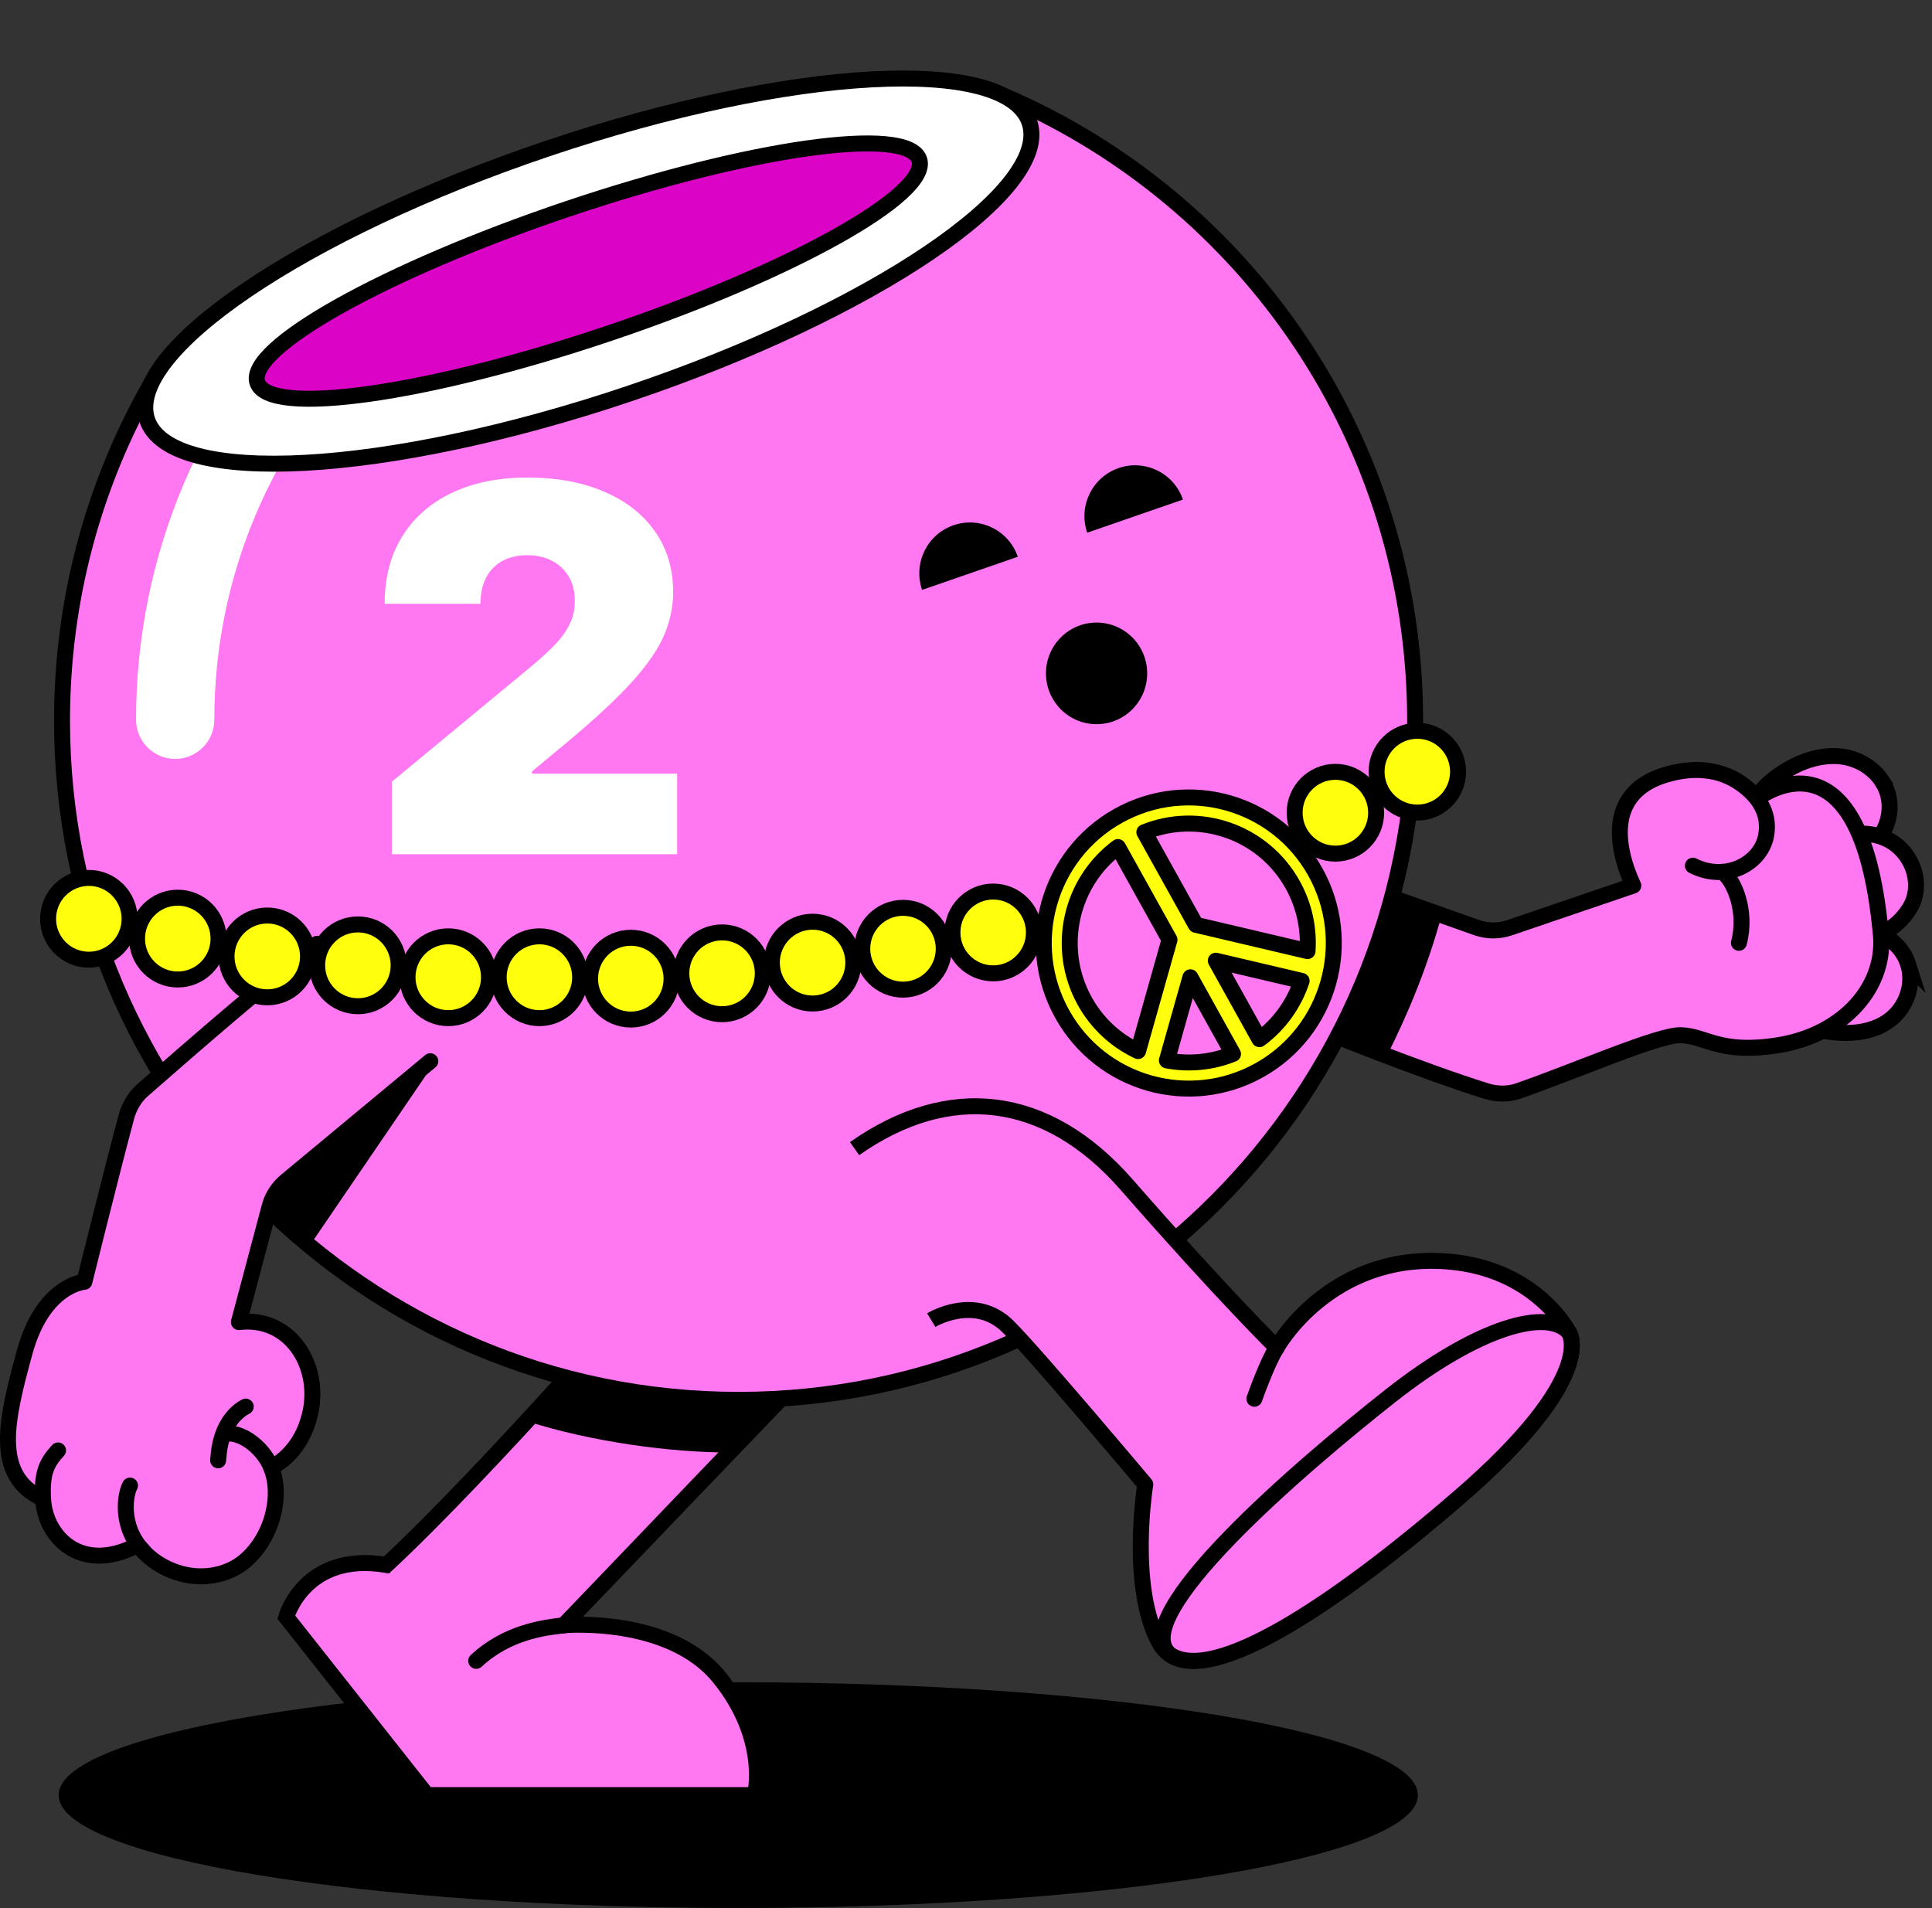 <svg width="242" height="239" viewBox="0 0 242 239" fill="none" xmlns="http://www.w3.org/2000/svg">
<rect x="0" y="0" width="242" height="239" fill="#333333" stroke="none"/>
<path d="M235.804 97.949C237.34 100.378 236.799 103.585 234.84 105.595C233.323 107.155 231.229 107.987 229.116 108.308C227.396 108.573 225.615 108.567 223.901 108.258C222.587 108.018 221.266 107.58 220.345 106.563C219.325 105.434 218.95 103.813 219.129 102.327C219.442 99.756 221.487 97.924 223.563 96.617C225.51 95.396 227.777 94.607 230.098 94.712C232.432 94.823 234.619 96.062 235.811 97.943L235.804 97.949Z" fill="#FF77F1" stroke="black" stroke-width="2" stroke-miterlimit="10" stroke-linecap="round"/>
<path d="M239.004 120.775C239.6 122.644 239.201 124.74 238.083 126.331C235.767 129.617 231.222 129.814 227.666 128.964C225.633 128.476 223.557 127.601 222.341 125.801C220.418 122.958 221.837 119.764 224.478 118.056C226.063 117.033 227.924 116.41 229.779 116.12C233.298 115.571 237.825 117.051 239.01 120.781L239.004 120.775Z" fill="#FF77F1" stroke="black" stroke-width="2" stroke-miterlimit="10" stroke-linecap="round"/>
<path d="M239.09 107.635C240.196 109.479 240.355 111.884 239.225 113.74C238.027 115.713 236.191 116.977 234.011 117.612C231.763 118.271 229.318 118.395 227.009 117.883C225.627 117.575 224.226 117.032 223.348 115.861C222.205 114.338 222.187 112.358 222.826 110.626C223.563 108.628 225.387 107.117 227.181 106.081C230.958 103.886 236.523 103.35 239.09 107.635Z" fill="#FF77F1" stroke="black" stroke-width="2" stroke-miterlimit="10" stroke-linecap="round"/>
<path d="M159.919 126.794C165.57 129.118 178.278 134.224 186.201 136.678C187.497 137.078 188.91 137.103 190.193 136.653C197.435 134.137 207.68 129.63 210.481 129.673C213.705 129.722 215.271 132.096 222.691 130.931C230.897 129.636 236.468 123.538 235.546 116.564C232.961 89.879 220.081 100.046 220.081 100.046C220.081 100.046 216.494 94.651 208.558 97.074C201.292 99.294 202.293 105.978 204.584 110.929L189.051 116.219C187.736 116.663 186.318 116.657 185.003 116.207L163.076 108.432" fill="#FF77F1"/>
<path d="M159.919 126.794C165.57 129.118 178.278 134.224 186.201 136.678C187.497 137.078 188.91 137.103 190.193 136.653C197.435 134.137 207.68 129.63 210.481 129.673C213.705 129.722 215.271 132.096 222.691 130.931C230.897 129.636 236.468 123.538 235.546 116.564C232.961 89.879 220.081 100.046 220.081 100.046C220.081 100.046 216.494 94.651 208.558 97.074C201.292 99.294 202.293 105.978 204.584 110.929L189.051 116.219C187.736 116.663 186.318 116.657 185.003 116.207L163.076 108.432" stroke="black" stroke-width="2" stroke-linecap="round" stroke-linejoin="round"/>
<path d="M216.451 97.246C216.451 97.246 222.144 99.614 221.223 104.658C220.584 108.16 216.205 110.546 212.047 108.437" fill="#FF77F1"/>
<path d="M216.451 97.246C216.451 97.246 222.144 99.614 221.223 104.658C220.584 108.16 216.205 110.546 212.047 108.437" stroke="black" stroke-width="2" stroke-miterlimit="10" stroke-linecap="round"/>
<path d="M215.726 109.208C217.206 110.213 218.864 114.165 217.814 118.099" stroke="black" stroke-width="2" stroke-linecap="round" stroke-linejoin="round"/>
<path d="M180.575 114.634C178.806 121.157 176.313 127.107 173.714 132.262C167.468 129.931 160.718 126.386 157.131 124.906L164.397 108.862L180.581 114.634H180.575Z" fill="black"/>
<path d="M92.473 239C139.489 239 177.602 232.67 177.602 224.862C177.602 217.053 139.489 210.723 92.473 210.723C45.458 210.723 7.344 217.053 7.344 224.862C7.344 232.67 45.458 239 92.473 239Z" fill="black"/>
<path d="M104.364 168.437C103.652 169.084 70.614 203.582 70.614 203.582C70.614 203.582 83.825 202.38 90.109 210.131C96.392 217.881 94.568 224.861 94.568 224.861H53.477L35.855 202.559C35.855 202.559 38.153 194.297 48.41 196.029C61.247 184.08 82.511 159.57 82.511 159.57L104.37 168.437H104.364Z" fill="#FF77F1" stroke="black" stroke-width="2" stroke-miterlimit="10"/>
<path d="M82.51 159.572L101.723 167.365L99.733 173.223C97.933 175.091 93.738 179.463 91.355 181.941C84.034 181.941 74.169 180.628 65.97 178.014C74.538 168.703 82.51 159.565 82.51 159.565V159.572Z" fill="black"/>
<path d="M125.917 12.07L125.849 12.237L18.854 48.178C11.797 60.59 7.768 74.956 7.768 90.272C7.768 137.256 45.707 175.349 92.51 175.349C139.313 175.349 177.258 137.262 177.258 90.272C177.258 55.194 156.111 25.087 125.923 12.07H125.917Z" fill="#FF77F1" stroke="black" stroke-width="2" stroke-miterlimit="10"/>
<path d="M70.613 203.583C68.119 203.885 63.556 204.422 59.649 208.041" stroke="black" stroke-width="2" stroke-linecap="round" stroke-linejoin="round"/>
<path d="M21.943 95.063C19.235 95.063 17.042 92.862 17.042 90.143C17.042 48.375 50.891 14.389 92.504 14.389C95.212 14.389 97.405 16.59 97.405 19.309C97.405 22.028 95.212 24.229 92.504 24.229C56.302 24.229 26.845 53.795 26.845 90.143C26.845 92.862 24.652 95.063 21.943 95.063Z" fill="white"/>
<path d="M33.355 150.137L54.361 133.206L39.092 155.588C34.959 152.443 36.844 153.978 33.355 150.143V150.137Z" fill="black"/>
<path d="M107.041 143.879C118.797 135.616 131.087 136.911 141.142 148.417C153.18 162.198 159.918 168.801 159.918 168.801C159.918 168.801 166.515 156.876 181.274 158.011C192.49 158.874 196.531 166.908 196.531 166.908C196.531 166.908 200.345 172.347 182.742 187.564C165.139 202.781 149.004 212.795 145.19 205.729C141.375 198.663 143.457 185.936 143.457 185.936C143.457 185.936 129.933 169.849 126.296 166.199C122.126 162.013 116.647 165.361 116.647 165.361" fill="#FF77F1"/>
<path d="M107.041 143.879C118.797 135.616 131.087 136.911 141.142 148.417C153.18 162.198 159.918 168.801 159.918 168.801C159.918 168.801 166.515 156.876 181.274 158.011C192.49 158.874 196.531 166.908 196.531 166.908C196.531 166.908 200.345 172.347 182.742 187.564C165.139 202.781 149.004 212.795 145.19 205.729C141.375 198.663 143.457 185.936 143.457 185.936C143.457 185.936 129.933 169.849 126.296 166.199C122.126 162.013 116.647 165.361 116.647 165.361" stroke="black" stroke-width="2" stroke-linejoin="round"/>
<path d="M182.743 187.57C166.841 201.314 152.143 210.809 146.634 207.313C140.633 202.725 163.119 183.55 174.199 174.819C185.28 166.088 193.958 163.831 196.532 166.92C196.532 166.92 200.346 172.358 182.743 187.576V187.57Z" fill="#FF77F1" stroke="black" stroke-width="2" stroke-miterlimit="10"/>
<path d="M159.919 168.808C158.758 170.571 157.124 175.208 157.124 175.208" stroke="black" stroke-width="2" stroke-linecap="round" stroke-linejoin="round"/>
<path d="M78.823 49.304C109.343 39.023 131.787 23.819 128.954 15.345C126.121 6.87 99.084 8.334 68.565 18.615C38.045 28.896 15.601 44.1 18.434 52.575C21.267 61.05 48.304 59.585 78.823 49.304Z" fill="white" stroke="black" stroke-width="2" stroke-miterlimit="10" stroke-linecap="round"/>
<path d="M76.296 41.745C99.19 34.033 116.585 24.295 115.147 19.995C113.71 15.694 93.985 18.46 71.091 26.173C48.196 33.885 30.802 43.623 32.239 47.923C33.677 52.224 53.402 49.458 76.296 41.745Z" fill="#DB03C6" stroke="black" stroke-width="2" stroke-miterlimit="10" stroke-linecap="round"/>
<path d="M39.718 118.223C34.774 121.818 24.154 131.042 17.902 136.517C16.876 137.411 16.17 138.62 15.819 139.939C13.891 147.135 10.568 160.558 10.568 160.558C10.568 160.558 5.396 160.916 3.081 169.406C0.845 177.607 -0.998 184.858 5.396 187.75C5.611 192.356 10.009 197.276 17.189 193.552C17.275 193.515 18 194.366 18.074 194.446C19.695 196.111 21.98 197.19 24.296 197.412C26.537 197.634 28.97 196.998 30.702 195.513C32.722 193.78 34.019 191.233 34.418 188.607C34.663 186.997 34.577 185.333 33.957 183.81C33.957 183.81 37.765 182.262 38.901 176.818C40.124 170.966 36.309 164.843 29.922 165.608L33.711 151.359C34.025 150.002 34.78 148.794 35.855 147.912L53.9 132.929" fill="#FF77F1"/>
<path d="M39.718 118.223C34.774 121.818 24.154 131.042 17.902 136.517C16.876 137.411 16.17 138.62 15.819 139.939C13.891 147.135 10.568 160.558 10.568 160.558C10.568 160.558 5.396 160.916 3.081 169.406C0.845 177.607 -0.998 184.858 5.396 187.75C5.611 192.356 10.009 197.276 17.189 193.552C17.275 193.515 18 194.366 18.074 194.446C19.695 196.111 21.98 197.19 24.296 197.412C26.537 197.634 28.97 196.998 30.702 195.513C32.722 193.78 34.019 191.233 34.418 188.607C34.663 186.997 34.577 185.333 33.957 183.81C33.957 183.81 37.765 182.262 38.901 176.818C40.124 170.966 36.309 164.843 29.922 165.608L33.711 151.359C34.025 150.002 34.78 148.794 35.855 147.912L53.9 132.929" stroke="black" stroke-width="2" stroke-linecap="round" stroke-linejoin="round"/>
<path d="M33.958 183.803C33.116 181.664 30.647 179.438 28.43 179.561" stroke="black" stroke-width="2" stroke-linecap="round" stroke-linejoin="round"/>
<path d="M18.067 194.434C14.898 191.184 15.721 187.053 16.286 186.085" stroke="black" stroke-width="2" stroke-linecap="round" stroke-linejoin="round"/>
<path d="M5.39 187.744C5.224 184.525 5.838 183.23 7.269 181.683" stroke="black" stroke-width="2" stroke-linecap="round" stroke-linejoin="round"/>
<path d="M27.323 182.922C27.409 181.645 27.618 180.357 28.134 179.185C28.656 177.983 29.584 176.793 30.781 176.195" stroke="black" stroke-width="2" stroke-linecap="round" stroke-linejoin="round"/>
<path d="M140.048 102.205C131.289 107.113 128.157 118.223 133.046 127.016C137.935 135.808 149.003 138.953 157.761 134.045C166.519 129.137 169.652 118.026 164.763 109.234C159.874 100.441 148.806 97.297 140.048 102.205ZM140.029 106.102L146.491 117.718L142.554 131.658C139.827 130.376 137.462 128.255 135.884 125.419C132.186 118.772 134.084 110.51 140.029 106.102ZM146.165 132.83L149.107 122.416L154.444 132.016C151.748 133.101 148.88 133.342 146.165 132.83ZM157.755 130.166L152.289 120.338L163.043 122.866C162.091 125.715 160.298 128.292 157.761 130.166H157.755ZM163.774 119.136L149.789 115.843L143.34 104.246C150.207 101.459 158.222 104.172 161.925 110.831C163.387 113.457 163.971 116.343 163.78 119.136H163.774Z" fill="#FFFF0D" stroke="black" stroke-width="2" stroke-linecap="round" stroke-linejoin="round"/>
<path d="M167.269 106.928C170.088 106.928 172.373 104.634 172.373 101.804C172.373 98.975 170.088 96.681 167.269 96.681C164.45 96.681 162.165 98.975 162.165 101.804C162.165 104.634 164.45 106.928 167.269 106.928Z" fill="#FFFF0D" stroke="black" stroke-width="2" stroke-linecap="round" stroke-linejoin="round"/>
<path d="M177.532 101.786C180.351 101.786 182.636 99.492 182.636 96.662C182.636 93.832 180.351 91.539 177.532 91.539C174.713 91.539 172.428 93.832 172.428 96.662C172.428 99.492 174.713 101.786 177.532 101.786Z" fill="#FFFF0D" stroke="black" stroke-width="2" stroke-linecap="round" stroke-linejoin="round"/>
<path d="M124.405 121.924C127.224 121.924 129.509 119.63 129.509 116.8C129.509 113.971 127.224 111.677 124.405 111.677C121.586 111.677 119.301 113.971 119.301 116.8C119.301 119.63 121.586 121.924 124.405 121.924Z" fill="#FFFF0D" stroke="black" stroke-width="2" stroke-linecap="round" stroke-linejoin="round"/>
<path d="M113.11 123.964C115.929 123.964 118.214 121.67 118.214 118.84C118.214 116.011 115.929 113.717 113.11 113.717C110.291 113.717 108.006 116.011 108.006 118.84C108.006 121.67 110.291 123.964 113.11 123.964Z" fill="#FFFF0D" stroke="black" stroke-width="2" stroke-linecap="round" stroke-linejoin="round"/>
<path d="M101.784 125.703C104.602 125.703 106.888 123.409 106.888 120.579C106.888 117.749 104.602 115.455 101.784 115.455C98.965 115.455 96.68 117.749 96.68 120.579C96.68 123.409 98.965 125.703 101.784 125.703Z" fill="#FFFF0D" stroke="black" stroke-width="2" stroke-linecap="round" stroke-linejoin="round"/>
<path d="M90.446 127.041C93.264 127.041 95.55 124.747 95.55 121.918C95.55 119.088 93.264 116.794 90.446 116.794C87.627 116.794 85.342 119.088 85.342 121.918C85.342 124.747 87.627 127.041 90.446 127.041Z" fill="#FFFF0D" stroke="black" stroke-width="2" stroke-linecap="round" stroke-linejoin="round"/>
<path d="M79.016 127.713C81.835 127.713 84.12 125.419 84.12 122.589C84.12 119.759 81.835 117.465 79.016 117.465C76.197 117.465 73.912 119.759 73.912 122.589C73.912 125.419 76.197 127.713 79.016 127.713Z" fill="#FFFF0D" stroke="black" stroke-width="2" stroke-linecap="round" stroke-linejoin="round"/>
<path d="M67.567 127.534C70.386 127.534 72.671 125.24 72.671 122.41C72.671 119.58 70.386 117.286 67.567 117.286C64.748 117.286 62.463 119.58 62.463 122.41C62.463 125.24 64.748 127.534 67.567 127.534Z" fill="#FFFF0D" stroke="black" stroke-width="2" stroke-linecap="round" stroke-linejoin="round"/>
<path d="M56.15 127.534C58.969 127.534 61.254 125.24 61.254 122.41C61.254 119.58 58.969 117.286 56.15 117.286C53.331 117.286 51.046 119.58 51.046 122.41C51.046 125.24 53.331 127.534 56.15 127.534Z" fill="#FFFF0D" stroke="black" stroke-width="2" stroke-linecap="round" stroke-linejoin="round"/>
<path d="M44.831 126.042C47.649 126.042 49.934 123.748 49.934 120.918C49.934 118.088 47.649 115.794 44.831 115.794C42.012 115.794 39.727 118.088 39.727 120.918C39.727 123.748 42.012 126.042 44.831 126.042Z" fill="#FFFF0D" stroke="black" stroke-width="2" stroke-linecap="round" stroke-linejoin="round"/>
<path d="M33.479 124.926C36.298 124.926 38.583 122.632 38.583 119.802C38.583 116.972 36.298 114.678 33.479 114.678C30.66 114.678 28.375 116.972 28.375 119.802C28.375 122.632 30.66 124.926 33.479 124.926Z" fill="#FFFF0D" stroke="black" stroke-width="2" stroke-linecap="round" stroke-linejoin="round"/>
<path d="M22.27 122.694C25.089 122.694 27.374 120.4 27.374 117.57C27.374 114.741 25.089 112.447 22.27 112.447C19.451 112.447 17.166 114.741 17.166 117.57C17.166 120.4 19.451 122.694 22.27 122.694Z" fill="#FFFF0D" stroke="black" stroke-width="2" stroke-linecap="round" stroke-linejoin="round"/>
<path d="M11.129 120.215C13.948 120.215 16.233 117.921 16.233 115.091C16.233 112.262 13.948 109.968 11.129 109.968C8.311 109.968 6.025 112.262 6.025 115.091C6.025 117.921 8.311 120.215 11.129 120.215Z" fill="#FFFF0D" stroke="black" stroke-width="2" stroke-linecap="round" stroke-linejoin="round"/>
<path d="M148.175 62.576C147.034 59.251 143.423 57.488 140.111 58.633C136.799 59.778 135.042 63.403 136.183 66.728" fill="black"/>
<path d="M137.567 90.708C141.067 90.591 143.809 87.648 143.692 84.136C143.575 80.623 140.644 77.87 137.145 77.987C133.645 78.104 130.903 81.047 131.02 84.56C131.137 88.073 134.068 90.826 137.567 90.708Z" fill="black"/>
<path d="M127.49 69.74C126.35 66.415 122.739 64.652 119.427 65.797C116.114 66.942 114.357 70.567 115.498 73.892" fill="black"/>
<path d="M49.091 107V97.909L66.454 83.546C67.606 82.591 68.591 81.697 69.409 80.864C70.242 80.015 70.879 79.144 71.318 78.25C71.773 77.356 72 76.364 72 75.273C72 74.076 71.742 73.053 71.227 72.204C70.727 71.356 70.03 70.704 69.136 70.25C68.242 69.78 67.212 69.546 66.046 69.546C64.879 69.546 63.849 69.78 62.955 70.25C62.076 70.72 61.394 71.409 60.909 72.318C60.424 73.227 60.182 74.333 60.182 75.636H48.182C48.182 72.364 48.917 69.546 50.386 67.182C51.856 64.818 53.932 63 56.614 61.727C59.295 60.455 62.439 59.818 66.046 59.818C69.773 59.818 73 60.417 75.727 61.614C78.47 62.795 80.583 64.462 82.068 66.614C83.568 68.765 84.318 71.288 84.318 74.182C84.318 75.97 83.947 77.75 83.204 79.523C82.462 81.28 81.129 83.227 79.204 85.364C77.28 87.5 74.546 90.046 71 93L66.636 96.636V96.909H84.818V107H49.091Z" fill="white"/>
</svg>
